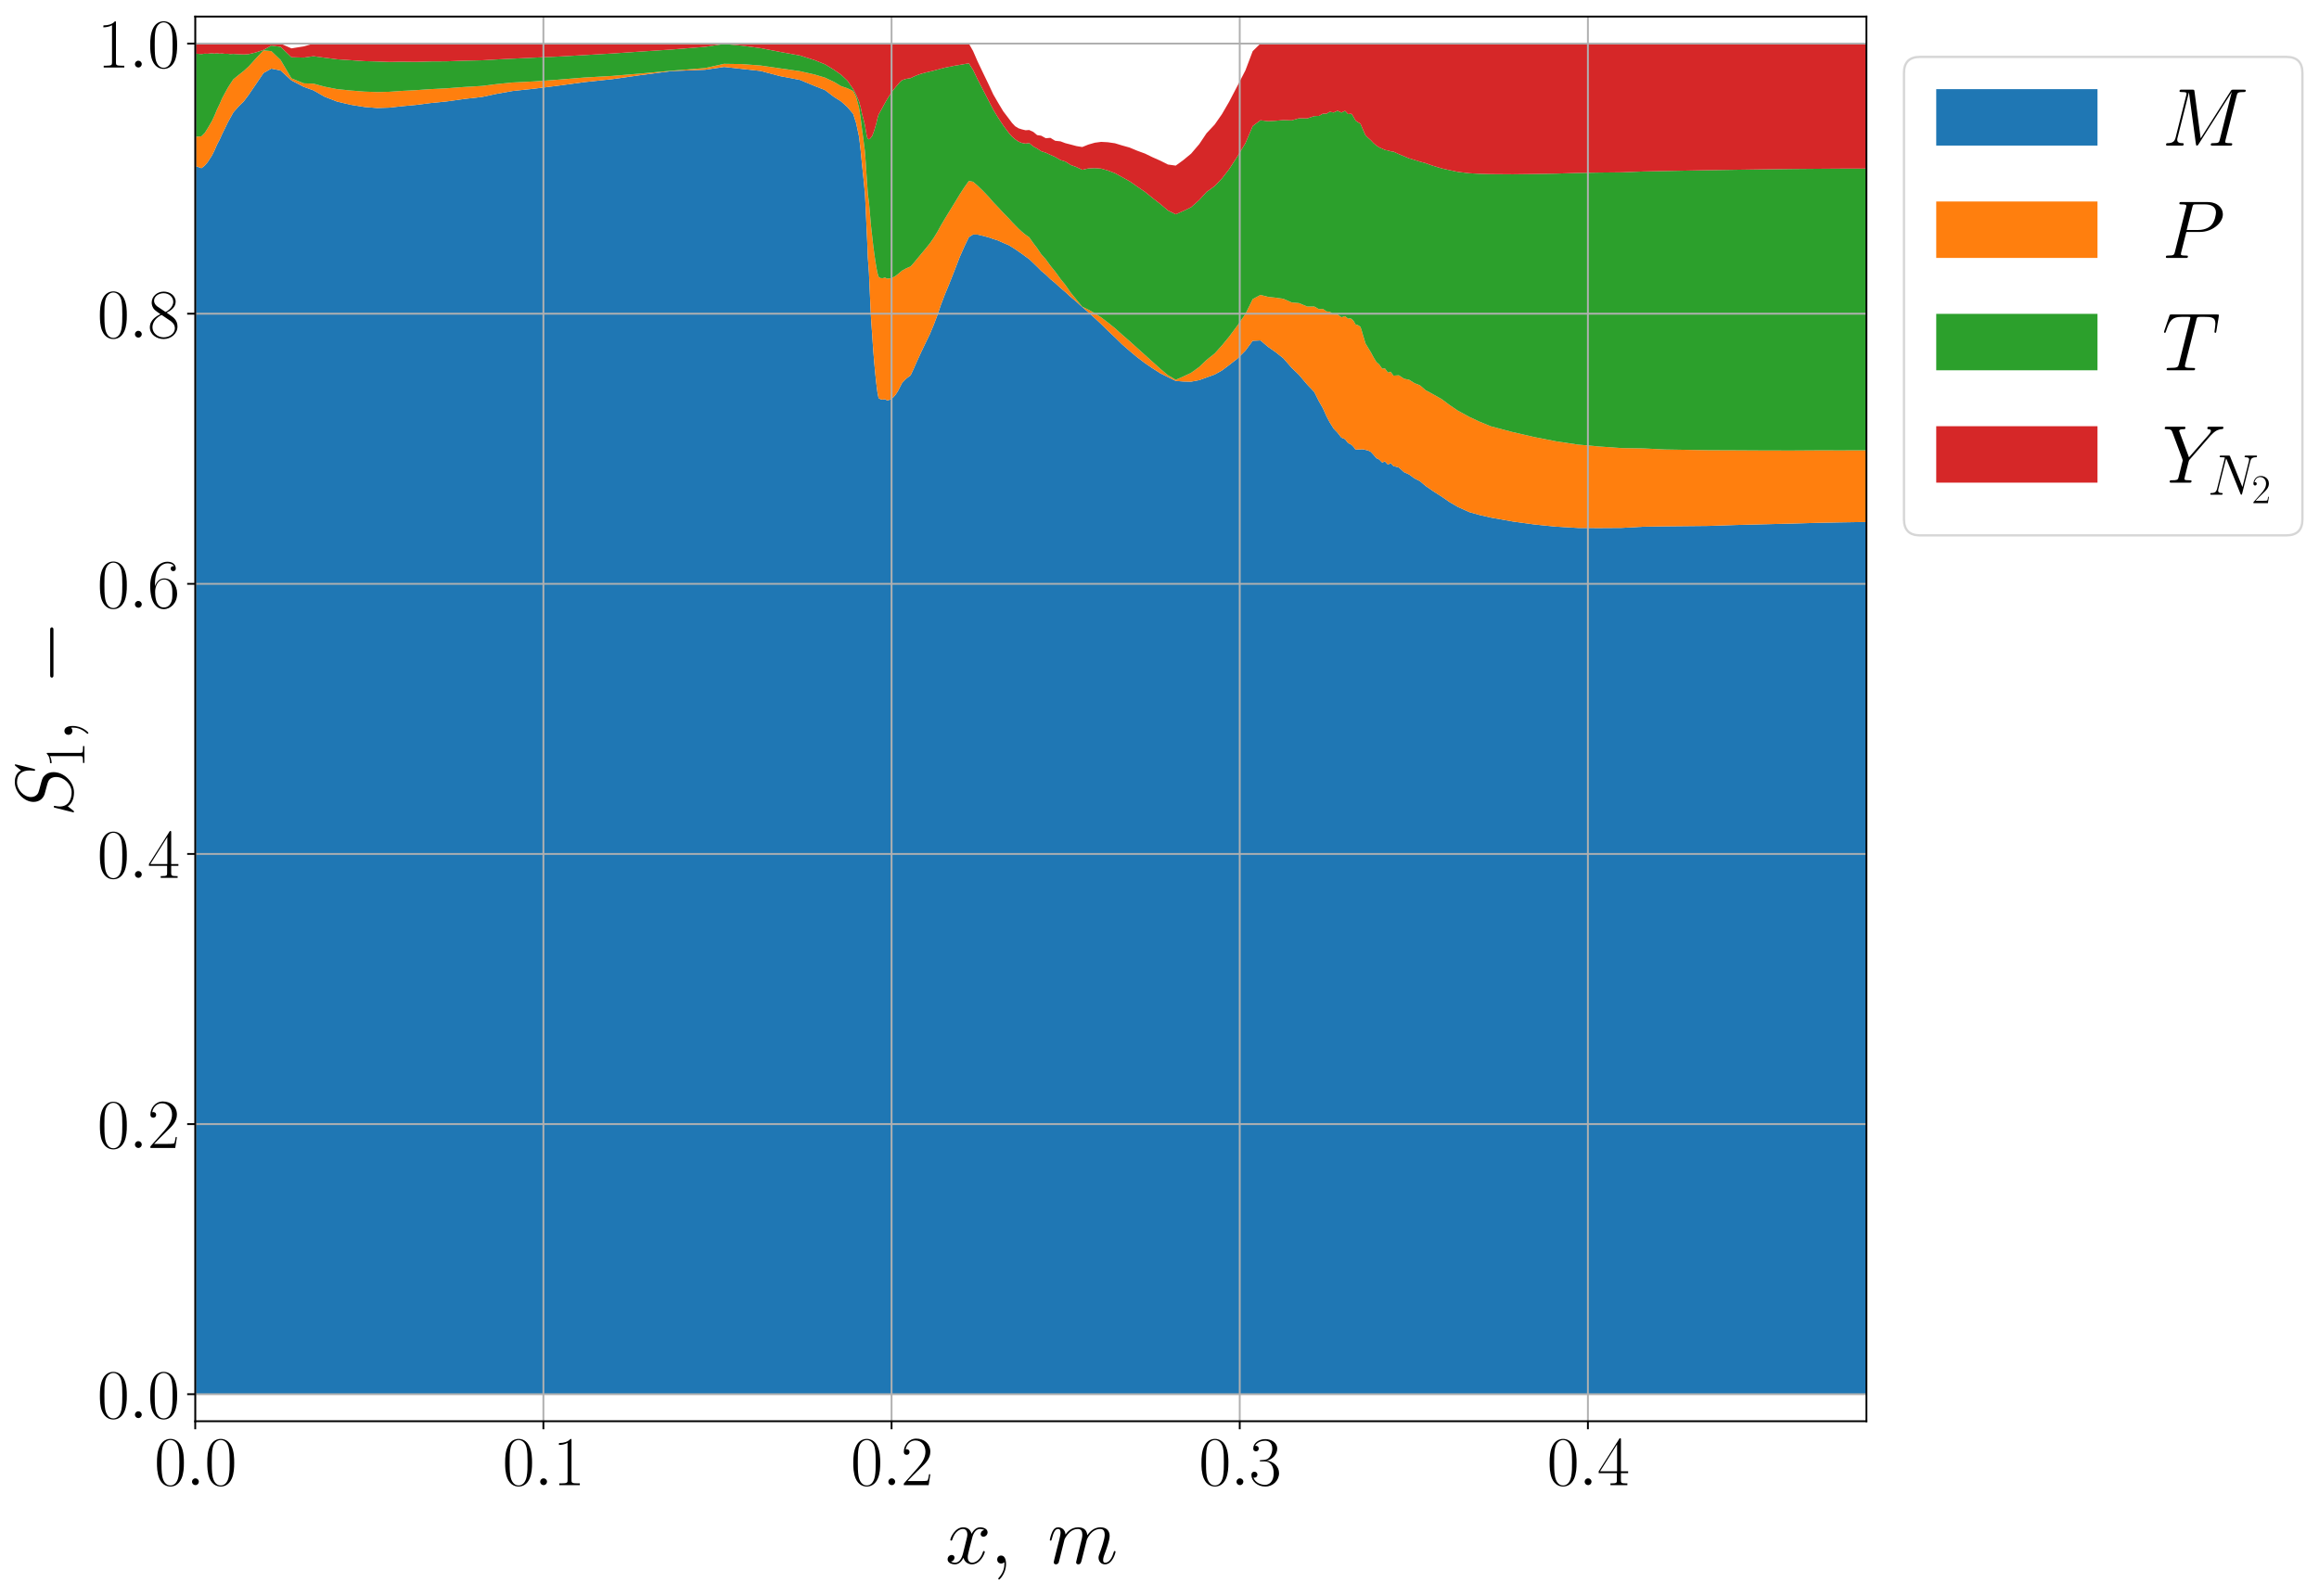 <?xml version="1.0" encoding="utf-8" standalone="no"?>
<!DOCTYPE svg PUBLIC "-//W3C//DTD SVG 1.1//EN"
  "http://www.w3.org/Graphics/SVG/1.1/DTD/svg11.dtd">
<svg xmlns:xlink="http://www.w3.org/1999/xlink" width="1006.58pt" height="692.806pt" viewBox="0 0 1006.58 692.806" xmlns="http://www.w3.org/2000/svg" version="1.1">
 <defs>
  <style type="text/css">*{stroke-linejoin: round; stroke-linecap: butt}</style>
 </defs>
 <g id="figure_1">
  <g id="patch_1">
   <path d="M 0 692.806 
L 1006.58 692.806 
L 1006.58 0 
L 0 0 
z
" style="fill: #ffffff"/>
  </g>
  <g id="axes_1">
   <g id="patch_2">
    <path d="M 84.741 617.04 
L 810.141 617.04 
L 810.141 7.2 
L 84.741 7.2 
z
" style="fill: #ffffff"/>
   </g>
   <g id="PolyCollection_1">
    <path d="M 9.178 51.115 
L 9.178 605.312 
L 29.717 605.312 
L 44.711 605.312 
L 55.657 605.312 
L 63.648 605.312 
L 69.482 605.312 
L 73.741 605.312 
L 76.852 605.312 
L 79.049 605.312 
L 80.785 605.312 
L 82.213 605.312 
L 83.426 605.312 
L 84.741 605.312 
L 87.435 605.312 
L 88.857 605.312 
L 90.13 605.312 
L 92.005 605.312 
L 93.1 605.312 
L 94.171 605.312 
L 95.3 605.312 
L 96.397 605.312 
L 97.579 605.312 
L 98.821 605.312 
L 99.991 605.312 
L 101.274 605.312 
L 103.579 605.312 
L 105.82 605.312 
L 107.98 605.312 
L 110.878 605.312 
L 114.38 605.312 
L 117.772 605.312 
L 121.795 605.312 
L 126.506 605.312 
L 131.895 605.312 
L 136.065 605.312 
L 140.906 605.312 
L 146.343 605.312 
L 152.243 605.312 
L 158.235 605.312 
L 163.693 605.312 
L 168.884 605.312 
L 174.585 605.312 
L 180.463 605.312 
L 186.901 605.312 
L 193.843 605.312 
L 201.294 605.312 
L 209.305 605.312 
L 215.666 605.312 
L 222.461 605.312 
L 232.06 605.312 
L 242.379 605.312 
L 253.443 605.312 
L 265.804 605.312 
L 277.873 605.312 
L 291.48 605.312 
L 306.108 605.312 
L 314.293 605.312 
L 322.043 605.312 
L 330.137 605.312 
L 338.744 605.312 
L 347.241 605.312 
L 353.582 605.312 
L 358.098 605.312 
L 362.016 605.312 
L 365.101 605.312 
L 367.795 605.312 
L 370.34 605.312 
L 371.612 605.312 
L 372.885 605.312 
L 373.578 605.312 
L 374.157 605.312 
L 374.809 605.312 
L 375.43 605.312 
L 375.781 605.312 
L 376.101 605.312 
L 376.426 605.312 
L 376.702 605.312 
L 377.181 605.312 
L 377.63 605.312 
L 378.056 605.312 
L 378.558 605.312 
L 379.001 605.312 
L 379.486 605.312 
L 379.946 605.312 
L 380.414 605.312 
L 380.832 605.312 
L 381.341 605.312 
L 382.269 605.312 
L 383.197 605.312 
L 384.125 605.312 
L 385.053 605.312 
L 385.981 605.312 
L 386.909 605.312 
L 387.837 605.312 
L 388.765 605.312 
L 389.693 605.312 
L 390.578 605.312 
L 391.548 605.312 
L 393.286 605.312 
L 395.26 605.312 
L 396.652 605.312 
L 398.044 605.312 
L 399.899 605.312 
L 401.701 605.312 
L 403.611 605.312 
L 405.29 605.312 
L 406.894 605.312 
L 408.375 605.312 
L 410.106 605.312 
L 411.962 605.312 
L 414.385 605.312 
L 416.601 605.312 
L 418.59 605.312 
L 420.545 605.312 
L 422.367 605.312 
L 424.358 605.312 
L 426.835 605.312 
L 429.23 605.312 
L 431.144 605.312 
L 433.225 605.312 
L 435.488 605.312 
L 437.951 605.312 
L 439.27 605.312 
L 440.632 605.312 
L 442.106 605.312 
L 443.549 605.312 
L 445.156 605.312 
L 446.722 605.312 
L 448.531 605.312 
L 450.174 605.312 
L 451.951 605.312 
L 453.926 605.312 
L 455.933 605.312 
L 458.003 605.312 
L 460.314 605.312 
L 462.426 605.312 
L 464.812 605.312 
L 467.217 605.312 
L 469.76 605.312 
L 472.396 605.312 
L 475.193 605.312 
L 477.975 605.312 
L 480.843 605.312 
L 483.958 605.312 
L 487.025 605.312 
L 490.325 605.312 
L 493.589 605.312 
L 496.978 605.312 
L 500.205 605.312 
L 503.659 605.312 
L 506.947 605.312 
L 510.34 605.312 
L 513.575 605.312 
L 517.021 605.312 
L 520.529 605.312 
L 523.702 605.312 
L 527.248 605.312 
L 530.383 605.312 
L 533.478 605.312 
L 537.063 605.312 
L 540.597 605.312 
L 543.744 605.312 
L 547.1 605.312 
L 550.425 605.312 
L 553.753 605.312 
L 557.106 605.312 
L 560.643 605.312 
L 563.787 605.312 
L 567.417 605.312 
L 570.468 605.312 
L 572.488 605.312 
L 574.235 605.312 
L 575.774 605.312 
L 577.148 605.312 
L 578.894 605.312 
L 580.591 605.312 
L 582.237 605.312 
L 583.829 605.312 
L 585.171 605.312 
L 585.978 605.312 
L 586.689 605.312 
L 587.566 605.312 
L 588.44 605.312 
L 589.393 605.312 
L 590.51 605.312 
L 591.007 605.312 
L 591.537 605.312 
L 592.099 605.312 
L 592.691 605.312 
L 593.837 605.312 
L 595.008 605.312 
L 596.178 605.312 
L 597.438 605.312 
L 598.641 605.312 
L 599.955 605.312 
L 601.139 605.312 
L 602.457 605.312 
L 603.582 605.312 
L 604.862 605.312 
L 607.176 605.312 
L 609.401 605.312 
L 611.628 605.312 
L 613.948 605.312 
L 616.356 605.312 
L 618.846 605.312 
L 622.08 605.312 
L 625.776 605.312 
L 629.203 605.312 
L 632.804 605.312 
L 637.737 605.312 
L 642.249 605.312 
L 647.182 605.312 
L 656.627 605.312 
L 666.073 605.312 
L 675.518 605.312 
L 684.963 605.312 
L 694.409 605.312 
L 703.854 605.312 
L 713.299 605.312 
L 722.744 605.312 
L 741.635 605.312 
L 753.458 605.312 
L 765.819 605.312 
L 777.875 605.312 
L 788.862 605.312 
L 798.307 605.312 
L 807.093 605.312 
L 817.198 605.312 
L 817.198 226.587 
L 817.198 226.587 
L 807.093 226.662 
L 798.307 226.8 
L 788.862 226.99 
L 777.875 227.309 
L 765.819 227.612 
L 753.458 227.931 
L 741.635 228.327 
L 722.744 228.516 
L 713.299 228.672 
L 703.854 229.193 
L 694.409 229.254 
L 684.963 229.221 
L 675.518 228.665 
L 666.073 227.709 
L 656.627 226.409 
L 647.182 224.729 
L 642.249 223.596 
L 637.737 222.328 
L 632.804 220.088 
L 629.203 217.986 
L 625.776 215.62 
L 622.08 213.255 
L 618.846 211.026 
L 616.356 208.9 
L 613.948 207.685 
L 611.628 205.998 
L 609.401 204.98 
L 607.176 202.958 
L 604.862 202.375 
L 603.582 201.048 
L 602.457 201.746 
L 601.139 200.331 
L 599.955 200.821 
L 598.641 199.488 
L 597.438 198.917 
L 596.178 197.434 
L 595.008 196.178 
L 593.837 195.595 
L 592.691 195.331 
L 592.099 195.129 
L 591.537 195.11 
L 591.007 195.034 
L 590.51 195.141 
L 589.393 195.094 
L 588.44 195.276 
L 587.566 194.062 
L 586.689 193.175 
L 585.978 192.701 
L 585.171 192.384 
L 583.829 190.666 
L 582.237 190.018 
L 580.591 187.879 
L 578.894 186.108 
L 577.148 183.338 
L 575.774 180.716 
L 574.235 177.279 
L 572.488 174.212 
L 570.468 170.189 
L 567.417 166.988 
L 563.787 162.698 
L 560.643 159.665 
L 557.106 155.607 
L 553.753 152.922 
L 550.425 150.607 
L 547.1 147.786 
L 543.744 147.941 
L 540.597 152.215 
L 537.063 155.743 
L 533.478 158.52 
L 530.383 160.854 
L 527.248 162.599 
L 523.702 163.89 
L 520.529 165.035 
L 517.021 165.699 
L 513.575 165.622 
L 510.34 165.379 
L 506.947 163.716 
L 503.659 162.078 
L 500.205 159.864 
L 496.978 157.659 
L 493.589 155.088 
L 490.325 152.361 
L 487.025 149.486 
L 483.958 146.479 
L 480.843 143.534 
L 477.975 140.705 
L 475.193 138.106 
L 472.396 135.597 
L 469.76 133.306 
L 467.217 131.006 
L 464.812 129 
L 462.426 126.788 
L 460.314 125.012 
L 458.003 122.886 
L 455.933 121.187 
L 453.926 119.233 
L 451.951 117.595 
L 450.174 115.796 
L 448.531 114.218 
L 446.722 112.494 
L 445.156 111.39 
L 443.549 110.189 
L 442.106 109.191 
L 440.632 108.171 
L 439.27 107.314 
L 437.951 106.495 
L 435.488 105.448 
L 433.225 104.415 
L 431.144 103.769 
L 429.23 103.083 
L 426.835 102.434 
L 424.358 101.858 
L 422.367 101.813 
L 420.545 102.956 
L 418.59 107.04 
L 416.601 111.516 
L 414.385 117.264 
L 411.962 123.425 
L 410.106 127.889 
L 408.375 132.424 
L 406.894 136.809 
L 405.29 141.047 
L 403.611 145.062 
L 401.701 149.007 
L 399.899 152.757 
L 398.044 156.786 
L 396.652 159.982 
L 395.26 162.949 
L 393.286 164.441 
L 391.548 166.248 
L 390.578 168.167 
L 389.693 169.899 
L 388.765 171.319 
L 387.837 172.398 
L 386.909 173.248 
L 385.981 173.646 
L 385.053 173.841 
L 384.125 173.299 
L 383.197 173.496 
L 382.269 173.389 
L 381.341 172.81 
L 380.832 170.13 
L 380.414 166.858 
L 379.946 162.552 
L 379.486 157.586 
L 379.001 151.634 
L 378.558 145.093 
L 378.056 137.74 
L 377.63 128.698 
L 377.181 118.566 
L 376.702 111.998 
L 376.426 104.943 
L 376.101 98.032 
L 375.781 90.739 
L 375.43 83.955 
L 374.809 77.595 
L 374.157 71.303 
L 373.578 65.264 
L 372.885 59.332 
L 371.612 53.451 
L 370.34 49.44 
L 367.795 46.457 
L 365.101 44.041 
L 362.016 42.084 
L 358.098 39.114 
L 353.582 37.315 
L 347.241 34.693 
L 338.744 33.078 
L 330.137 30.803 
L 322.043 29.915 
L 314.293 29.058 
L 306.108 30.277 
L 291.48 30.852 
L 277.873 32.647 
L 265.804 34.356 
L 253.443 35.67 
L 242.379 37.182 
L 232.06 38.479 
L 222.461 39.508 
L 215.666 40.714 
L 209.305 42.075 
L 201.294 42.99 
L 193.843 44.038 
L 186.901 44.74 
L 180.463 45.563 
L 174.585 46.107 
L 168.884 46.733 
L 163.693 46.897 
L 158.235 46.45 
L 152.243 45.495 
L 146.343 44.11 
L 140.906 41.999 
L 136.065 39.225 
L 131.895 37.72 
L 126.506 34.926 
L 121.795 30.59 
L 117.772 29.789 
L 114.38 31.69 
L 110.878 36.869 
L 107.98 41.114 
L 105.82 44.005 
L 103.579 46.189 
L 101.274 48.813 
L 99.991 51.138 
L 98.821 53.268 
L 97.579 55.861 
L 96.397 58.24 
L 95.3 60.704 
L 94.171 62.82 
L 93.1 65.308 
L 92.005 67.486 
L 90.13 70.415 
L 88.857 71.904 
L 87.435 73.005 
L 84.741 72.078 
L 83.426 71.298 
L 82.213 68.926 
L 80.785 67.338 
L 79.049 63.961 
L 76.852 61.861 
L 73.741 58.318 
L 69.482 56.264 
L 63.648 54.312 
L 55.657 53.392 
L 44.711 52.089 
L 29.717 51.567 
L 9.178 51.115 
z
" clip-path="url(#p8c623184e6)" style="fill: #1f77b4"/>
   </g>
   <g id="PolyCollection_2">
    <path d="M 9.178 45.319 
L 9.178 51.115 
L 29.717 51.567 
L 44.711 52.089 
L 55.657 53.392 
L 63.648 54.312 
L 69.482 56.264 
L 73.741 58.318 
L 76.852 61.861 
L 79.049 63.961 
L 80.785 67.338 
L 82.213 68.926 
L 83.426 71.298 
L 84.741 72.078 
L 87.435 73.005 
L 88.857 71.904 
L 90.13 70.415 
L 92.005 67.486 
L 93.1 65.308 
L 94.171 62.82 
L 95.3 60.704 
L 96.397 58.24 
L 97.579 55.861 
L 98.821 53.268 
L 99.991 51.138 
L 101.274 48.813 
L 103.579 46.189 
L 105.82 44.005 
L 107.98 41.114 
L 110.878 36.869 
L 114.38 31.69 
L 117.772 29.789 
L 121.795 30.59 
L 126.506 34.926 
L 131.895 37.72 
L 136.065 39.225 
L 140.906 41.999 
L 146.343 44.11 
L 152.243 45.495 
L 158.235 46.45 
L 163.693 46.897 
L 168.884 46.733 
L 174.585 46.107 
L 180.463 45.563 
L 186.901 44.74 
L 193.843 44.038 
L 201.294 42.99 
L 209.305 42.075 
L 215.666 40.714 
L 222.461 39.508 
L 232.06 38.479 
L 242.379 37.182 
L 253.443 35.67 
L 265.804 34.356 
L 277.873 32.647 
L 291.48 30.852 
L 306.108 30.277 
L 314.293 29.058 
L 322.043 29.915 
L 330.137 30.803 
L 338.744 33.078 
L 347.241 34.693 
L 353.582 37.315 
L 358.098 39.114 
L 362.016 42.084 
L 365.101 44.041 
L 367.795 46.457 
L 370.34 49.44 
L 371.612 53.451 
L 372.885 59.332 
L 373.578 65.264 
L 374.157 71.303 
L 374.809 77.595 
L 375.43 83.955 
L 375.781 90.739 
L 376.101 98.032 
L 376.426 104.943 
L 376.702 111.998 
L 377.181 118.566 
L 377.63 128.698 
L 378.056 137.74 
L 378.558 145.093 
L 379.001 151.634 
L 379.486 157.586 
L 379.946 162.552 
L 380.414 166.858 
L 380.832 170.13 
L 381.341 172.81 
L 382.269 173.389 
L 383.197 173.496 
L 384.125 173.299 
L 385.053 173.841 
L 385.981 173.646 
L 386.909 173.248 
L 387.837 172.398 
L 388.765 171.319 
L 389.693 169.899 
L 390.578 168.167 
L 391.548 166.248 
L 393.286 164.441 
L 395.26 162.949 
L 396.652 159.982 
L 398.044 156.786 
L 399.899 152.757 
L 401.701 149.007 
L 403.611 145.062 
L 405.29 141.047 
L 406.894 136.809 
L 408.375 132.424 
L 410.106 127.889 
L 411.962 123.425 
L 414.385 117.264 
L 416.601 111.516 
L 418.59 107.04 
L 420.545 102.956 
L 422.367 101.813 
L 424.358 101.858 
L 426.835 102.434 
L 429.23 103.083 
L 431.144 103.769 
L 433.225 104.415 
L 435.488 105.448 
L 437.951 106.495 
L 439.27 107.314 
L 440.632 108.171 
L 442.106 109.191 
L 443.549 110.189 
L 445.156 111.39 
L 446.722 112.494 
L 448.531 114.218 
L 450.174 115.796 
L 451.951 117.595 
L 453.926 119.233 
L 455.933 121.187 
L 458.003 122.886 
L 460.314 125.012 
L 462.426 126.788 
L 464.812 129 
L 467.217 131.006 
L 469.76 133.306 
L 472.396 135.597 
L 475.193 138.106 
L 477.975 140.705 
L 480.843 143.534 
L 483.958 146.479 
L 487.025 149.486 
L 490.325 152.361 
L 493.589 155.088 
L 496.978 157.659 
L 500.205 159.864 
L 503.659 162.078 
L 506.947 163.716 
L 510.34 165.379 
L 513.575 165.622 
L 517.021 165.699 
L 520.529 165.035 
L 523.702 163.89 
L 527.248 162.599 
L 530.383 160.854 
L 533.478 158.52 
L 537.063 155.743 
L 540.597 152.215 
L 543.744 147.941 
L 547.1 147.786 
L 550.425 150.607 
L 553.753 152.922 
L 557.106 155.607 
L 560.643 159.665 
L 563.787 162.698 
L 567.417 166.988 
L 570.468 170.189 
L 572.488 174.212 
L 574.235 177.279 
L 575.774 180.716 
L 577.148 183.338 
L 578.894 186.108 
L 580.591 187.879 
L 582.237 190.018 
L 583.829 190.666 
L 585.171 192.384 
L 585.978 192.701 
L 586.689 193.175 
L 587.566 194.062 
L 588.44 195.276 
L 589.393 195.094 
L 590.51 195.141 
L 591.007 195.034 
L 591.537 195.11 
L 592.099 195.129 
L 592.691 195.331 
L 593.837 195.595 
L 595.008 196.178 
L 596.178 197.434 
L 597.438 198.917 
L 598.641 199.488 
L 599.955 200.821 
L 601.139 200.331 
L 602.457 201.746 
L 603.582 201.048 
L 604.862 202.375 
L 607.176 202.958 
L 609.401 204.98 
L 611.628 205.998 
L 613.948 207.685 
L 616.356 208.9 
L 618.846 211.026 
L 622.08 213.255 
L 625.776 215.62 
L 629.203 217.986 
L 632.804 220.088 
L 637.737 222.328 
L 642.249 223.596 
L 647.182 224.729 
L 656.627 226.409 
L 666.073 227.709 
L 675.518 228.665 
L 684.963 229.221 
L 694.409 229.254 
L 703.854 229.193 
L 713.299 228.672 
L 722.744 228.516 
L 741.635 228.327 
L 753.458 227.931 
L 765.819 227.612 
L 777.875 227.309 
L 788.862 226.99 
L 798.307 226.8 
L 807.093 226.662 
L 817.198 226.587 
L 817.198 195.509 
L 817.198 195.509 
L 807.093 195.525 
L 798.307 195.534 
L 788.862 195.524 
L 777.875 195.593 
L 765.819 195.574 
L 753.458 195.505 
L 741.635 195.459 
L 722.744 195.148 
L 713.299 194.682 
L 703.854 194.542 
L 694.409 193.875 
L 684.963 193.032 
L 675.518 191.618 
L 666.073 189.775 
L 656.627 187.602 
L 647.182 185.11 
L 642.249 183.089 
L 637.737 180.975 
L 632.804 178.285 
L 629.203 175.827 
L 625.776 173.286 
L 622.08 171.191 
L 618.846 169.436 
L 616.356 167.294 
L 613.948 166.334 
L 611.628 164.869 
L 609.401 164.421 
L 607.176 162.93 
L 604.862 163.101 
L 603.582 161.379 
L 602.457 161.76 
L 601.139 159.939 
L 599.955 160.061 
L 598.641 158.21 
L 597.438 157.167 
L 596.178 155.072 
L 595.008 152.887 
L 593.837 150.973 
L 592.691 149.055 
L 592.099 147.034 
L 591.537 145.19 
L 591.007 143.32 
L 590.51 141.884 
L 589.393 141.141 
L 588.44 140.92 
L 587.566 139.376 
L 586.689 138.466 
L 585.978 138.193 
L 585.171 138.354 
L 583.829 137.258 
L 582.237 137.736 
L 580.591 136.517 
L 578.894 136.517 
L 577.148 135.295 
L 575.774 135.221 
L 574.235 134.101 
L 572.488 134.222 
L 570.468 133.069 
L 567.417 133.084 
L 563.787 131.576 
L 560.643 131.303 
L 557.106 129.745 
L 553.753 129.249 
L 550.425 128.885 
L 547.1 128.035 
L 543.744 129.854 
L 540.597 136.284 
L 537.063 141.395 
L 533.478 146.202 
L 530.383 149.967 
L 527.248 153.457 
L 523.702 156.269 
L 520.529 159.311 
L 517.021 161.844 
L 513.575 163.48 
L 510.34 164.87 
L 506.947 162.886 
L 503.659 160.127 
L 500.205 157.009 
L 496.978 154.097 
L 493.589 151.065 
L 490.325 148.105 
L 487.025 145.249 
L 483.958 142.48 
L 480.843 139.996 
L 477.975 137.788 
L 475.193 135.975 
L 472.396 134.419 
L 469.76 133.161 
L 467.217 130.039 
L 464.812 127.099 
L 462.426 123.688 
L 460.314 121.066 
L 458.003 117.887 
L 455.933 115.332 
L 453.926 112.578 
L 451.951 110.36 
L 450.174 107.708 
L 448.531 105.565 
L 446.722 102.985 
L 445.156 101.929 
L 443.549 100.594 
L 442.106 99.264 
L 440.632 97.753 
L 439.27 96.359 
L 437.951 94.893 
L 435.488 92.384 
L 433.225 89.934 
L 431.144 87.764 
L 429.23 85.544 
L 426.835 83.027 
L 424.358 80.615 
L 422.367 78.919 
L 420.545 78.543 
L 418.59 81.286 
L 416.601 84.345 
L 414.385 88.017 
L 411.962 91.944 
L 410.106 94.978 
L 408.375 97.929 
L 406.894 100.639 
L 405.29 103.244 
L 403.611 105.654 
L 401.701 108.012 
L 399.899 110.168 
L 398.044 112.411 
L 396.652 114.121 
L 395.26 115.673 
L 393.286 116.519 
L 391.548 117.493 
L 390.578 118.306 
L 389.693 119.036 
L 388.765 119.773 
L 387.837 120.301 
L 386.909 120.738 
L 385.981 120.86 
L 385.053 120.969 
L 384.125 120.504 
L 383.197 120.784 
L 382.269 120.75 
L 381.341 120.168 
L 380.832 118.315 
L 380.414 116.126 
L 379.946 113.267 
L 379.486 110.045 
L 379.001 106.32 
L 378.558 102.346 
L 378.056 97.932 
L 377.63 92.908 
L 377.181 87.858 
L 376.702 84.2 
L 376.426 80.127 
L 376.101 75.508 
L 375.781 70.472 
L 375.43 65.681 
L 374.809 60.839 
L 374.157 56.07 
L 373.578 51.319 
L 372.885 46.816 
L 371.612 42.062 
L 370.34 39.517 
L 367.795 38.304 
L 365.101 37.387 
L 362.016 35.545 
L 358.098 33.704 
L 353.582 32.34 
L 347.241 30.909 
L 338.744 29.695 
L 330.137 28.438 
L 322.043 27.821 
L 314.293 27.706 
L 306.108 29.537 
L 291.48 30.698 
L 277.873 31.939 
L 265.804 32.956 
L 253.443 33.675 
L 242.379 34.579 
L 232.06 35.335 
L 222.461 35.816 
L 215.666 36.496 
L 209.305 37.305 
L 201.294 37.778 
L 193.843 38.344 
L 186.901 38.699 
L 180.463 39.147 
L 174.585 39.451 
L 168.884 39.846 
L 163.693 39.959 
L 158.235 39.775 
L 152.243 39.292 
L 146.343 38.695 
L 140.906 37.636 
L 136.065 36.309 
L 131.895 36.186 
L 126.506 34 
L 121.795 26.021 
L 117.772 22.19 
L 114.38 21.871 
L 110.878 25.591 
L 107.98 28.805 
L 105.82 30.779 
L 103.579 32.54 
L 101.274 34.435 
L 99.991 36.364 
L 98.821 38.219 
L 97.579 40.492 
L 96.397 42.711 
L 95.3 45.264 
L 94.171 47.56 
L 93.1 50.177 
L 92.005 52.528 
L 90.13 55.731 
L 88.857 57.736 
L 87.435 59.164 
L 84.741 59.38 
L 83.426 58.913 
L 82.213 57.948 
L 80.785 56.472 
L 79.049 54.639 
L 76.852 52.576 
L 73.741 50.421 
L 69.482 48.4 
L 63.648 47.546 
L 55.657 46.657 
L 44.711 46.044 
L 29.717 45.536 
L 9.178 45.319 
z
" clip-path="url(#p8c623184e6)" style="fill: #ff7f0e"/>
   </g>
   <g id="PolyCollection_3">
    <path d="M 9.178 20.654 
L 9.178 45.319 
L 29.717 45.536 
L 44.711 46.044 
L 55.657 46.657 
L 63.648 47.546 
L 69.482 48.4 
L 73.741 50.421 
L 76.852 52.576 
L 79.049 54.639 
L 80.785 56.472 
L 82.213 57.948 
L 83.426 58.913 
L 84.741 59.38 
L 87.435 59.164 
L 88.857 57.736 
L 90.13 55.731 
L 92.005 52.528 
L 93.1 50.177 
L 94.171 47.56 
L 95.3 45.264 
L 96.397 42.711 
L 97.579 40.492 
L 98.821 38.219 
L 99.991 36.364 
L 101.274 34.435 
L 103.579 32.54 
L 105.82 30.779 
L 107.98 28.805 
L 110.878 25.591 
L 114.38 21.871 
L 117.772 22.19 
L 121.795 26.021 
L 126.506 34 
L 131.895 36.186 
L 136.065 36.309 
L 140.906 37.636 
L 146.343 38.695 
L 152.243 39.292 
L 158.235 39.775 
L 163.693 39.959 
L 168.884 39.846 
L 174.585 39.451 
L 180.463 39.147 
L 186.901 38.699 
L 193.843 38.344 
L 201.294 37.778 
L 209.305 37.305 
L 215.666 36.496 
L 222.461 35.816 
L 232.06 35.335 
L 242.379 34.579 
L 253.443 33.675 
L 265.804 32.956 
L 277.873 31.939 
L 291.48 30.698 
L 306.108 29.537 
L 314.293 27.706 
L 322.043 27.821 
L 330.137 28.438 
L 338.744 29.695 
L 347.241 30.909 
L 353.582 32.34 
L 358.098 33.704 
L 362.016 35.545 
L 365.101 37.387 
L 367.795 38.304 
L 370.34 39.517 
L 371.612 42.062 
L 372.885 46.816 
L 373.578 51.319 
L 374.157 56.07 
L 374.809 60.839 
L 375.43 65.681 
L 375.781 70.472 
L 376.101 75.508 
L 376.426 80.127 
L 376.702 84.2 
L 377.181 87.858 
L 377.63 92.908 
L 378.056 97.932 
L 378.558 102.346 
L 379.001 106.32 
L 379.486 110.045 
L 379.946 113.267 
L 380.414 116.126 
L 380.832 118.315 
L 381.341 120.168 
L 382.269 120.75 
L 383.197 120.784 
L 384.125 120.504 
L 385.053 120.969 
L 385.981 120.86 
L 386.909 120.738 
L 387.837 120.301 
L 388.765 119.773 
L 389.693 119.036 
L 390.578 118.306 
L 391.548 117.493 
L 393.286 116.519 
L 395.26 115.673 
L 396.652 114.121 
L 398.044 112.411 
L 399.899 110.168 
L 401.701 108.012 
L 403.611 105.654 
L 405.29 103.244 
L 406.894 100.639 
L 408.375 97.929 
L 410.106 94.978 
L 411.962 91.944 
L 414.385 88.017 
L 416.601 84.345 
L 418.59 81.286 
L 420.545 78.543 
L 422.367 78.919 
L 424.358 80.615 
L 426.835 83.027 
L 429.23 85.544 
L 431.144 87.764 
L 433.225 89.934 
L 435.488 92.384 
L 437.951 94.893 
L 439.27 96.359 
L 440.632 97.753 
L 442.106 99.264 
L 443.549 100.594 
L 445.156 101.929 
L 446.722 102.985 
L 448.531 105.565 
L 450.174 107.708 
L 451.951 110.36 
L 453.926 112.578 
L 455.933 115.332 
L 458.003 117.887 
L 460.314 121.066 
L 462.426 123.688 
L 464.812 127.099 
L 467.217 130.039 
L 469.76 133.161 
L 472.396 134.419 
L 475.193 135.975 
L 477.975 137.788 
L 480.843 139.996 
L 483.958 142.48 
L 487.025 145.249 
L 490.325 148.105 
L 493.589 151.065 
L 496.978 154.097 
L 500.205 157.009 
L 503.659 160.127 
L 506.947 162.886 
L 510.34 164.87 
L 513.575 163.48 
L 517.021 161.844 
L 520.529 159.311 
L 523.702 156.269 
L 527.248 153.457 
L 530.383 149.967 
L 533.478 146.202 
L 537.063 141.395 
L 540.597 136.284 
L 543.744 129.854 
L 547.1 128.035 
L 550.425 128.885 
L 553.753 129.249 
L 557.106 129.745 
L 560.643 131.303 
L 563.787 131.576 
L 567.417 133.084 
L 570.468 133.069 
L 572.488 134.222 
L 574.235 134.101 
L 575.774 135.221 
L 577.148 135.295 
L 578.894 136.517 
L 580.591 136.517 
L 582.237 137.736 
L 583.829 137.258 
L 585.171 138.354 
L 585.978 138.193 
L 586.689 138.466 
L 587.566 139.376 
L 588.44 140.92 
L 589.393 141.141 
L 590.51 141.884 
L 591.007 143.32 
L 591.537 145.19 
L 592.099 147.034 
L 592.691 149.055 
L 593.837 150.973 
L 595.008 152.887 
L 596.178 155.072 
L 597.438 157.167 
L 598.641 158.21 
L 599.955 160.061 
L 601.139 159.939 
L 602.457 161.76 
L 603.582 161.379 
L 604.862 163.101 
L 607.176 162.93 
L 609.401 164.421 
L 611.628 164.869 
L 613.948 166.334 
L 616.356 167.294 
L 618.846 169.436 
L 622.08 171.191 
L 625.776 173.286 
L 629.203 175.827 
L 632.804 178.285 
L 637.737 180.975 
L 642.249 183.089 
L 647.182 185.11 
L 656.627 187.602 
L 666.073 189.775 
L 675.518 191.618 
L 684.963 193.032 
L 694.409 193.875 
L 703.854 194.542 
L 713.299 194.682 
L 722.744 195.148 
L 741.635 195.459 
L 753.458 195.505 
L 765.819 195.574 
L 777.875 195.593 
L 788.862 195.524 
L 798.307 195.534 
L 807.093 195.525 
L 817.198 195.509 
L 817.198 73.182 
L 817.198 73.182 
L 807.093 73.191 
L 798.307 73.213 
L 788.862 73.278 
L 777.875 73.374 
L 765.819 73.523 
L 753.458 73.704 
L 741.635 73.888 
L 722.744 74.247 
L 713.299 74.443 
L 703.854 74.818 
L 694.409 74.92 
L 684.963 75.077 
L 675.518 75.37 
L 666.073 75.539 
L 656.627 75.66 
L 647.182 75.59 
L 642.249 75.45 
L 637.737 75.217 
L 632.804 74.617 
L 629.203 73.877 
L 625.776 73.11 
L 622.08 72.009 
L 618.846 70.863 
L 616.356 70.178 
L 613.948 69.422 
L 611.628 68.756 
L 609.401 67.824 
L 607.176 66.91 
L 604.862 65.848 
L 603.582 65.684 
L 602.457 65.341 
L 601.139 65.095 
L 599.955 64.543 
L 598.641 63.983 
L 597.438 63.175 
L 596.178 62.118 
L 595.008 60.862 
L 593.837 59.833 
L 592.691 58.694 
L 592.099 57.389 
L 591.537 56.096 
L 591.007 54.864 
L 590.51 53.684 
L 589.393 53.046 
L 588.44 52.394 
L 587.566 50.865 
L 586.689 49.436 
L 585.978 49.406 
L 585.171 49.536 
L 583.829 48.119 
L 582.237 48.872 
L 580.591 48.068 
L 578.894 48.842 
L 577.148 48.526 
L 575.774 49.371 
L 574.235 49.345 
L 572.488 50.32 
L 570.468 50.405 
L 567.417 51.398 
L 563.787 51.373 
L 560.643 52.263 
L 557.106 52.129 
L 553.753 52.432 
L 550.425 52.609 
L 547.1 52.219 
L 543.744 54.729 
L 540.597 62.143 
L 537.063 67.989 
L 533.478 73.505 
L 530.383 77.491 
L 527.248 80.787 
L 523.702 83.343 
L 520.529 86.833 
L 517.021 89.953 
L 513.575 91.616 
L 510.34 93.04 
L 506.947 91.367 
L 503.659 88.588 
L 500.205 85.895 
L 496.978 83.289 
L 493.589 80.973 
L 490.325 78.7 
L 487.025 76.883 
L 483.958 75.182 
L 480.843 74.015 
L 477.975 73.203 
L 475.193 72.985 
L 472.396 73.131 
L 469.76 73.725 
L 467.217 72.532 
L 464.812 71.655 
L 462.426 70.131 
L 460.314 69.482 
L 458.003 68.133 
L 455.933 67.221 
L 453.926 66.292 
L 451.951 65.656 
L 450.174 64.467 
L 448.531 63.599 
L 446.722 62.098 
L 445.156 62.353 
L 443.549 62.051 
L 442.106 61.491 
L 440.632 60.474 
L 439.27 59.292 
L 437.951 57.8 
L 435.488 54.496 
L 433.225 51.052 
L 431.144 47.622 
L 429.23 43.916 
L 426.835 39.303 
L 424.358 34.49 
L 422.367 30.352 
L 420.545 27.497 
L 418.59 27.817 
L 416.601 28.168 
L 414.385 28.514 
L 411.962 29.007 
L 410.106 29.388 
L 408.375 29.807 
L 406.894 30.224 
L 405.29 30.658 
L 403.611 31.069 
L 401.701 31.518 
L 399.899 32.002 
L 398.044 32.635 
L 396.652 33.249 
L 395.26 33.909 
L 393.286 34.248 
L 391.548 34.793 
L 390.578 35.69 
L 389.693 36.745 
L 388.765 37.794 
L 387.837 38.947 
L 386.909 40.213 
L 385.981 41.599 
L 385.053 43.095 
L 384.125 44.704 
L 383.197 46.417 
L 382.269 48.115 
L 381.341 49.746 
L 380.832 51.531 
L 380.414 53.342 
L 379.946 55.006 
L 379.486 56.569 
L 379.001 57.923 
L 378.558 59.043 
L 378.056 59.683 
L 377.63 60.237 
L 377.181 60.487 
L 376.702 60.186 
L 376.426 59.761 
L 376.101 58.244 
L 375.781 56.33 
L 375.43 54.267 
L 374.809 51.749 
L 374.157 49.32 
L 373.578 46.529 
L 372.885 44.046 
L 371.612 41.11 
L 370.34 38.635 
L 367.795 34.994 
L 365.101 32.456 
L 362.016 30.309 
L 358.098 27.919 
L 353.582 26.104 
L 347.241 24.1 
L 338.744 22.557 
L 330.137 20.899 
L 322.043 19.811 
L 314.293 19.095 
L 306.108 20.328 
L 291.48 21.502 
L 277.873 22.4 
L 265.804 23.213 
L 253.443 23.935 
L 242.379 24.554 
L 232.06 25.019 
L 222.461 25.471 
L 215.666 25.804 
L 209.305 26.174 
L 201.294 26.349 
L 193.843 26.627 
L 186.901 26.67 
L 180.463 26.854 
L 174.585 26.784 
L 168.884 26.89 
L 163.693 26.69 
L 158.235 26.551 
L 152.243 26.133 
L 146.343 25.741 
L 140.906 25.05 
L 136.065 24.395 
L 131.895 25.008 
L 126.506 24.849 
L 121.795 20.325 
L 117.772 19.779 
L 114.38 21.676 
L 110.878 22.796 
L 107.98 23.491 
L 105.82 23.634 
L 103.579 23.533 
L 101.274 23.406 
L 99.991 23.49 
L 98.821 23.324 
L 97.579 23.369 
L 96.397 23.197 
L 95.3 23.293 
L 94.171 23.085 
L 93.1 23.284 
L 92.005 23.102 
L 90.13 23.335 
L 88.857 23.289 
L 87.435 23.477 
L 84.741 23.266 
L 83.426 22.824 
L 82.213 22.255 
L 80.785 21.571 
L 79.049 20.795 
L 76.852 20.16 
L 73.741 19.456 
L 69.482 18.973 
L 63.648 19.555 
L 55.657 19.951 
L 44.711 20.33 
L 29.717 20.524 
L 9.178 20.654 
z
" clip-path="url(#p8c623184e6)" style="fill: #2ca02c"/>
   </g>
   <g id="PolyCollection_4">
    <path d="M 9.178 18.928 
L 9.178 20.654 
L 29.717 20.524 
L 44.711 20.33 
L 55.657 19.951 
L 63.648 19.555 
L 69.482 18.973 
L 73.741 19.456 
L 76.852 20.16 
L 79.049 20.795 
L 80.785 21.571 
L 82.213 22.255 
L 83.426 22.824 
L 84.741 23.266 
L 87.435 23.477 
L 88.857 23.289 
L 90.13 23.335 
L 92.005 23.102 
L 93.1 23.284 
L 94.171 23.085 
L 95.3 23.293 
L 96.397 23.197 
L 97.579 23.369 
L 98.821 23.324 
L 99.991 23.49 
L 101.274 23.406 
L 103.579 23.533 
L 105.82 23.634 
L 107.98 23.491 
L 110.878 22.796 
L 114.38 21.676 
L 117.772 19.779 
L 121.795 20.325 
L 126.506 24.849 
L 131.895 25.008 
L 136.065 24.395 
L 140.906 25.05 
L 146.343 25.741 
L 152.243 26.133 
L 158.235 26.551 
L 163.693 26.69 
L 168.884 26.89 
L 174.585 26.784 
L 180.463 26.854 
L 186.901 26.67 
L 193.843 26.627 
L 201.294 26.349 
L 209.305 26.174 
L 215.666 25.804 
L 222.461 25.471 
L 232.06 25.019 
L 242.379 24.554 
L 253.443 23.935 
L 265.804 23.213 
L 277.873 22.4 
L 291.48 21.502 
L 306.108 20.328 
L 314.293 19.095 
L 322.043 19.811 
L 330.137 20.899 
L 338.744 22.557 
L 347.241 24.1 
L 353.582 26.104 
L 358.098 27.919 
L 362.016 30.309 
L 365.101 32.456 
L 367.795 34.994 
L 370.34 38.635 
L 371.612 41.11 
L 372.885 44.046 
L 373.578 46.529 
L 374.157 49.32 
L 374.809 51.749 
L 375.43 54.267 
L 375.781 56.33 
L 376.101 58.244 
L 376.426 59.761 
L 376.702 60.186 
L 377.181 60.487 
L 377.63 60.237 
L 378.056 59.683 
L 378.558 59.043 
L 379.001 57.923 
L 379.486 56.569 
L 379.946 55.006 
L 380.414 53.342 
L 380.832 51.531 
L 381.341 49.746 
L 382.269 48.115 
L 383.197 46.417 
L 384.125 44.704 
L 385.053 43.095 
L 385.981 41.599 
L 386.909 40.213 
L 387.837 38.947 
L 388.765 37.794 
L 389.693 36.745 
L 390.578 35.69 
L 391.548 34.793 
L 393.286 34.248 
L 395.26 33.909 
L 396.652 33.249 
L 398.044 32.635 
L 399.899 32.002 
L 401.701 31.518 
L 403.611 31.069 
L 405.29 30.658 
L 406.894 30.224 
L 408.375 29.807 
L 410.106 29.388 
L 411.962 29.007 
L 414.385 28.514 
L 416.601 28.168 
L 418.59 27.817 
L 420.545 27.497 
L 422.367 30.352 
L 424.358 34.49 
L 426.835 39.303 
L 429.23 43.916 
L 431.144 47.622 
L 433.225 51.052 
L 435.488 54.496 
L 437.951 57.8 
L 439.27 59.292 
L 440.632 60.474 
L 442.106 61.491 
L 443.549 62.051 
L 445.156 62.353 
L 446.722 62.098 
L 448.531 63.599 
L 450.174 64.467 
L 451.951 65.656 
L 453.926 66.292 
L 455.933 67.221 
L 458.003 68.133 
L 460.314 69.482 
L 462.426 70.131 
L 464.812 71.655 
L 467.217 72.532 
L 469.76 73.725 
L 472.396 73.131 
L 475.193 72.985 
L 477.975 73.203 
L 480.843 74.015 
L 483.958 75.182 
L 487.025 76.883 
L 490.325 78.7 
L 493.589 80.973 
L 496.978 83.289 
L 500.205 85.895 
L 503.659 88.588 
L 506.947 91.367 
L 510.34 93.04 
L 513.575 91.616 
L 517.021 89.953 
L 520.529 86.833 
L 523.702 83.343 
L 527.248 80.787 
L 530.383 77.491 
L 533.478 73.505 
L 537.063 67.989 
L 540.597 62.143 
L 543.744 54.729 
L 547.1 52.219 
L 550.425 52.609 
L 553.753 52.432 
L 557.106 52.129 
L 560.643 52.263 
L 563.787 51.373 
L 567.417 51.398 
L 570.468 50.405 
L 572.488 50.32 
L 574.235 49.345 
L 575.774 49.371 
L 577.148 48.526 
L 578.894 48.842 
L 580.591 48.068 
L 582.237 48.872 
L 583.829 48.119 
L 585.171 49.536 
L 585.978 49.406 
L 586.689 49.436 
L 587.566 50.865 
L 588.44 52.394 
L 589.393 53.046 
L 590.51 53.684 
L 591.007 54.864 
L 591.537 56.096 
L 592.099 57.389 
L 592.691 58.694 
L 593.837 59.833 
L 595.008 60.862 
L 596.178 62.118 
L 597.438 63.175 
L 598.641 63.983 
L 599.955 64.543 
L 601.139 65.095 
L 602.457 65.341 
L 603.582 65.684 
L 604.862 65.848 
L 607.176 66.91 
L 609.401 67.824 
L 611.628 68.756 
L 613.948 69.422 
L 616.356 70.178 
L 618.846 70.863 
L 622.08 72.009 
L 625.776 73.11 
L 629.203 73.877 
L 632.804 74.617 
L 637.737 75.217 
L 642.249 75.45 
L 647.182 75.59 
L 656.627 75.66 
L 666.073 75.539 
L 675.518 75.37 
L 684.963 75.077 
L 694.409 74.92 
L 703.854 74.818 
L 713.299 74.443 
L 722.744 74.247 
L 741.635 73.888 
L 753.458 73.704 
L 765.819 73.523 
L 777.875 73.374 
L 788.862 73.278 
L 798.307 73.213 
L 807.093 73.191 
L 817.198 73.182 
L 817.198 18.928 
L 817.198 18.928 
L 807.093 18.928 
L 798.307 18.928 
L 788.862 18.928 
L 777.875 18.928 
L 765.819 18.928 
L 753.458 18.928 
L 741.635 18.928 
L 722.744 18.928 
L 713.299 18.928 
L 703.854 18.928 
L 694.409 18.928 
L 684.963 18.928 
L 675.518 18.928 
L 666.073 18.928 
L 656.627 18.928 
L 647.182 18.928 
L 642.249 18.928 
L 637.737 18.928 
L 632.804 18.928 
L 629.203 18.928 
L 625.776 18.928 
L 622.08 18.928 
L 618.846 18.928 
L 616.356 18.928 
L 613.948 18.928 
L 611.628 18.928 
L 609.401 18.928 
L 607.176 18.928 
L 604.862 18.928 
L 603.582 18.928 
L 602.457 18.928 
L 601.139 18.928 
L 599.955 18.928 
L 598.641 18.928 
L 597.438 18.928 
L 596.178 18.928 
L 595.008 18.928 
L 593.837 18.928 
L 592.691 18.928 
L 592.099 18.928 
L 591.537 18.928 
L 591.007 18.928 
L 590.51 18.928 
L 589.393 18.928 
L 588.44 18.928 
L 587.566 18.928 
L 586.689 18.928 
L 585.978 18.928 
L 585.171 18.928 
L 583.829 18.928 
L 582.237 18.928 
L 580.591 18.928 
L 578.894 18.928 
L 577.148 18.928 
L 575.774 18.928 
L 574.235 18.928 
L 572.488 18.928 
L 570.468 18.928 
L 567.417 18.928 
L 563.787 18.928 
L 560.643 18.928 
L 557.106 18.928 
L 553.753 18.928 
L 550.425 18.928 
L 547.1 18.928 
L 543.744 22.206 
L 540.597 30.532 
L 537.063 37.379 
L 533.478 44.249 
L 530.383 49.572 
L 527.248 54.072 
L 523.702 57.861 
L 520.529 62.593 
L 517.021 66.704 
L 513.575 69.552 
L 510.34 71.9 
L 506.947 71.429 
L 503.659 69.768 
L 500.205 68.24 
L 496.978 66.672 
L 493.589 65.43 
L 490.325 64.064 
L 487.025 63.142 
L 483.958 62.207 
L 480.843 61.752 
L 477.975 61.594 
L 475.193 61.967 
L 472.396 62.775 
L 469.76 63.834 
L 467.217 63.417 
L 464.812 62.772 
L 462.426 62.164 
L 460.314 61.363 
L 458.003 61.12 
L 455.933 59.847 
L 453.926 60.009 
L 451.951 58.919 
L 450.174 58.651 
L 448.531 57.277 
L 446.722 56.443 
L 445.156 56.551 
L 443.549 56.165 
L 442.106 55.704 
L 440.632 54.802 
L 439.27 53.356 
L 437.951 51.587 
L 435.488 48.352 
L 433.225 44.591 
L 431.144 40.996 
L 429.23 36.875 
L 426.835 31.928 
L 424.358 26.728 
L 422.367 22.15 
L 420.545 18.928 
L 418.59 18.928 
L 416.601 18.928 
L 414.385 18.928 
L 411.962 18.928 
L 410.106 18.928 
L 408.375 18.928 
L 406.894 18.928 
L 405.29 18.928 
L 403.611 18.928 
L 401.701 18.928 
L 399.899 18.928 
L 398.044 18.928 
L 396.652 18.928 
L 395.26 18.928 
L 393.286 18.928 
L 391.548 18.928 
L 390.578 18.928 
L 389.693 18.928 
L 388.765 18.928 
L 387.837 18.928 
L 386.909 18.928 
L 385.981 18.928 
L 385.053 18.928 
L 384.125 18.928 
L 383.197 18.928 
L 382.269 18.928 
L 381.341 18.928 
L 380.832 18.928 
L 380.414 18.928 
L 379.946 18.928 
L 379.486 18.928 
L 379.001 18.928 
L 378.558 18.928 
L 378.056 18.928 
L 377.63 18.928 
L 377.181 18.928 
L 376.702 18.928 
L 376.426 18.928 
L 376.101 18.928 
L 375.781 18.928 
L 375.43 18.928 
L 374.809 18.928 
L 374.157 18.928 
L 373.578 18.928 
L 372.885 18.928 
L 371.612 18.928 
L 370.34 18.928 
L 367.795 18.928 
L 365.101 18.928 
L 362.016 18.928 
L 358.098 18.928 
L 353.582 18.928 
L 347.241 18.928 
L 338.744 18.928 
L 330.137 18.928 
L 322.043 18.928 
L 314.293 18.928 
L 306.108 18.928 
L 291.48 18.928 
L 277.873 18.928 
L 265.804 18.928 
L 253.443 18.928 
L 242.379 18.928 
L 232.06 18.928 
L 222.461 18.928 
L 215.666 18.928 
L 209.305 18.928 
L 201.294 18.928 
L 193.843 18.928 
L 186.901 18.928 
L 180.463 18.928 
L 174.585 18.928 
L 168.884 18.928 
L 163.693 18.928 
L 158.235 18.928 
L 152.243 18.928 
L 146.343 18.928 
L 140.906 18.928 
L 136.065 18.928 
L 131.895 20.134 
L 126.506 20.998 
L 121.795 18.928 
L 117.772 18.928 
L 114.38 18.928 
L 110.878 18.928 
L 107.98 18.928 
L 105.82 18.928 
L 103.579 18.928 
L 101.274 18.928 
L 99.991 18.928 
L 98.821 18.928 
L 97.579 18.928 
L 96.397 18.928 
L 95.3 18.928 
L 94.171 18.928 
L 93.1 18.928 
L 92.005 18.928 
L 90.13 18.928 
L 88.857 18.928 
L 87.435 18.928 
L 84.741 18.928 
L 83.426 18.928 
L 82.213 18.928 
L 80.785 18.928 
L 79.049 18.928 
L 76.852 18.928 
L 73.741 18.928 
L 69.482 18.928 
L 63.648 18.928 
L 55.657 18.928 
L 44.711 18.928 
L 29.717 18.928 
L 9.178 18.928 
z
" clip-path="url(#p8c623184e6)" style="fill: #d62728"/>
   </g>
   <g id="matplotlib.axis_1">
    <g id="xtick_1">
     <g id="line2d_1">
      <path d="M 84.741 617.04 
L 84.741 7.2 
" clip-path="url(#p8c623184e6)" style="fill: none; stroke: #b0b0b0; stroke-width: 0.8; stroke-linecap: square"/>
     </g>
     <g id="line2d_2">
      <defs>
       <path id="m9f8132e724" d="M 0 0 
L 0 3.5 
" style="stroke: #000000; stroke-width: 0.8"/>
      </defs>
      <g>
       <use xlink:href="#m9f8132e724" x="84.741" y="617.04" style="stroke: #000000; stroke-width: 0.8"/>
      </g>
     </g>
     <g id="text_1">
      <!-- $\mathdefault{0.0}$ -->
      <g transform="translate(66.969 644.795) scale(0.3 -0.3)">
       <defs>
        <path id="CMR17-30" d="M 2688 2025 
C 2688 2416 2682 3080 2413 3591 
C 2176 4039 1798 4198 1466 4198 
C 1158 4198 768 4058 525 3597 
C 269 3118 243 2524 243 2025 
C 243 1661 250 1106 448 619 
C 723 -39 1216 -128 1466 -128 
C 1760 -128 2208 -7 2470 600 
C 2662 1042 2688 1559 2688 2025 
z
M 1466 -26 
C 1056 -26 813 325 723 812 
C 653 1188 653 1738 653 2096 
C 653 2588 653 2997 736 3387 
C 858 3929 1216 4096 1466 4096 
C 1728 4096 2067 3923 2189 3400 
C 2272 3036 2278 2607 2278 2096 
C 2278 1680 2278 1169 2202 792 
C 2067 95 1690 -26 1466 -26 
z
" transform="scale(0.016)"/>
        <path id="CMMI12-3a" d="M 1178 307 
C 1178 492 1024 619 870 619 
C 685 619 557 466 557 313 
C 557 128 710 0 864 0 
C 1050 0 1178 153 1178 307 
z
" transform="scale(0.016)"/>
       </defs>
       <use xlink:href="#CMR17-30" transform="scale(0.996)"/>
       <use xlink:href="#CMMI12-3a" transform="translate(45.69 0) scale(0.996)"/>
       <use xlink:href="#CMR17-30" transform="translate(72.788 0) scale(0.996)"/>
      </g>
     </g>
    </g>
    <g id="xtick_2">
     <g id="line2d_3">
      <path d="M 235.866 617.04 
L 235.866 7.2 
" clip-path="url(#p8c623184e6)" style="fill: none; stroke: #b0b0b0; stroke-width: 0.8; stroke-linecap: square"/>
     </g>
     <g id="line2d_4">
      <g>
       <use xlink:href="#m9f8132e724" x="235.866" y="617.04" style="stroke: #000000; stroke-width: 0.8"/>
      </g>
     </g>
     <g id="text_2">
      <!-- $\mathdefault{0.1}$ -->
      <g transform="translate(218.094 644.795) scale(0.3 -0.3)">
       <defs>
        <path id="CMR17-31" d="M 1702 4058 
C 1702 4192 1696 4192 1606 4192 
C 1357 3916 979 3827 621 3827 
C 602 3827 570 3827 563 3808 
C 557 3795 557 3782 557 3648 
C 755 3648 1088 3686 1344 3839 
L 1344 461 
C 1344 236 1331 160 781 160 
L 589 160 
L 589 0 
C 896 0 1216 0 1523 0 
C 1830 0 2150 0 2458 0 
L 2458 160 
L 2266 160 
C 1715 160 1702 230 1702 458 
L 1702 4058 
z
" transform="scale(0.016)"/>
       </defs>
       <use xlink:href="#CMR17-30" transform="scale(0.996)"/>
       <use xlink:href="#CMMI12-3a" transform="translate(45.69 0) scale(0.996)"/>
       <use xlink:href="#CMR17-31" transform="translate(72.788 0) scale(0.996)"/>
      </g>
     </g>
    </g>
    <g id="xtick_3">
     <g id="line2d_5">
      <path d="M 386.991 617.04 
L 386.991 7.2 
" clip-path="url(#p8c623184e6)" style="fill: none; stroke: #b0b0b0; stroke-width: 0.8; stroke-linecap: square"/>
     </g>
     <g id="line2d_6">
      <g>
       <use xlink:href="#m9f8132e724" x="386.991" y="617.04" style="stroke: #000000; stroke-width: 0.8"/>
      </g>
     </g>
     <g id="text_3">
      <!-- $\mathdefault{0.2}$ -->
      <g transform="translate(369.219 644.795) scale(0.3 -0.3)">
       <defs>
        <path id="CMR17-32" d="M 2669 989 
L 2554 989 
C 2490 536 2438 459 2413 420 
C 2381 369 1920 369 1830 369 
L 602 369 
C 832 619 1280 1072 1824 1597 
C 2214 1967 2669 2402 2669 3035 
C 2669 3790 2067 4224 1395 4224 
C 691 4224 262 3604 262 3030 
C 262 2780 448 2748 525 2748 
C 589 2748 781 2787 781 3010 
C 781 3207 614 3264 525 3264 
C 486 3264 448 3258 422 3245 
C 544 3790 915 4058 1306 4058 
C 1862 4058 2227 3617 2227 3035 
C 2227 2479 1901 2000 1536 1584 
L 262 146 
L 262 0 
L 2515 0 
L 2669 989 
z
" transform="scale(0.016)"/>
       </defs>
       <use xlink:href="#CMR17-30" transform="scale(0.996)"/>
       <use xlink:href="#CMMI12-3a" transform="translate(45.69 0) scale(0.996)"/>
       <use xlink:href="#CMR17-32" transform="translate(72.788 0) scale(0.996)"/>
      </g>
     </g>
    </g>
    <g id="xtick_4">
     <g id="line2d_7">
      <path d="M 538.116 617.04 
L 538.116 7.2 
" clip-path="url(#p8c623184e6)" style="fill: none; stroke: #b0b0b0; stroke-width: 0.8; stroke-linecap: square"/>
     </g>
     <g id="line2d_8">
      <g>
       <use xlink:href="#m9f8132e724" x="538.116" y="617.04" style="stroke: #000000; stroke-width: 0.8"/>
      </g>
     </g>
     <g id="text_4">
      <!-- $\mathdefault{0.3}$ -->
      <g transform="translate(520.344 644.795) scale(0.3 -0.3)">
       <defs>
        <path id="CMR17-33" d="M 1414 2157 
C 1984 2157 2234 1662 2234 1090 
C 2234 320 1824 25 1453 25 
C 1114 25 563 194 390 693 
C 422 680 454 680 486 680 
C 640 680 755 782 755 948 
C 755 1133 614 1216 486 1216 
C 378 1216 211 1165 211 926 
C 211 335 787 -128 1466 -128 
C 2176 -128 2720 430 2720 1085 
C 2720 1707 2208 2157 1600 2227 
C 2086 2328 2554 2756 2554 3329 
C 2554 3820 2048 4179 1472 4179 
C 890 4179 378 3829 378 3329 
C 378 3110 544 3072 627 3072 
C 762 3072 877 3155 877 3321 
C 877 3486 762 3569 627 3569 
C 602 3569 570 3569 544 3557 
C 730 3959 1235 4032 1459 4032 
C 1683 4032 2106 3925 2106 3320 
C 2106 3143 2080 2828 1862 2550 
C 1670 2304 1453 2304 1242 2284 
C 1210 2284 1062 2269 1037 2269 
C 992 2263 966 2257 966 2208 
C 966 2163 973 2157 1101 2157 
L 1414 2157 
z
" transform="scale(0.016)"/>
       </defs>
       <use xlink:href="#CMR17-30" transform="scale(0.996)"/>
       <use xlink:href="#CMMI12-3a" transform="translate(45.69 0) scale(0.996)"/>
       <use xlink:href="#CMR17-33" transform="translate(72.788 0) scale(0.996)"/>
      </g>
     </g>
    </g>
    <g id="xtick_5">
     <g id="line2d_9">
      <path d="M 689.241 617.04 
L 689.241 7.2 
" clip-path="url(#p8c623184e6)" style="fill: none; stroke: #b0b0b0; stroke-width: 0.8; stroke-linecap: square"/>
     </g>
     <g id="line2d_10">
      <g>
       <use xlink:href="#m9f8132e724" x="689.241" y="617.04" style="stroke: #000000; stroke-width: 0.8"/>
      </g>
     </g>
     <g id="text_5">
      <!-- $\mathdefault{0.4}$ -->
      <g transform="translate(671.469 644.795) scale(0.3 -0.3)">
       <defs>
        <path id="CMR17-34" d="M 2150 4122 
C 2150 4256 2144 4256 2029 4256 
L 128 1254 
L 128 1088 
L 1779 1088 
L 1779 457 
C 1779 224 1766 160 1318 160 
L 1197 160 
L 1197 0 
C 1402 0 1747 0 1965 0 
C 2182 0 2528 0 2733 0 
L 2733 160 
L 2611 160 
C 2163 160 2150 224 2150 457 
L 2150 1088 
L 2803 1088 
L 2803 1254 
L 2150 1254 
L 2150 4122 
z
M 1798 3703 
L 1798 1254 
L 256 1254 
L 1798 3703 
z
" transform="scale(0.016)"/>
       </defs>
       <use xlink:href="#CMR17-30" transform="scale(0.996)"/>
       <use xlink:href="#CMMI12-3a" transform="translate(45.69 0) scale(0.996)"/>
       <use xlink:href="#CMR17-34" transform="translate(72.788 0) scale(0.996)"/>
      </g>
     </g>
    </g>
    <g id="text_6">
     <!-- $x, \; m $ -->
     <g transform="translate(410.317 678.824) scale(0.35 -0.35)">
      <defs>
       <path id="CMMI12-78" d="M 3034 2606 
C 2829 2567 2752 2414 2752 2293 
C 2752 2139 2874 2088 2963 2088 
C 3155 2088 3290 2254 3290 2427 
C 3290 2695 2982 2816 2714 2816 
C 2323 2816 2106 2433 2048 2312 
C 1901 2816 1504 2816 1389 2816 
C 736 2816 390 1980 390 1839 
C 390 1814 416 1782 461 1782 
C 512 1782 525 1820 538 1846 
C 755 2555 1184 2689 1370 2689 
C 1658 2689 1715 2420 1715 2267 
C 1715 2127 1677 1980 1600 1673 
L 1382 798 
C 1286 415 1101 64 762 64 
C 730 64 570 64 435 147 
C 666 192 717 383 717 460 
C 717 588 621 664 499 664 
C 346 664 179 530 179 326 
C 179 57 480 -64 755 -64 
C 1062 -64 1280 179 1414 441 
C 1517 64 1837 -64 2074 -64 
C 2726 -64 3072 773 3072 913 
C 3072 945 3046 971 3008 971 
C 2950 971 2944 939 2925 888 
C 2752 326 2381 64 2093 64 
C 1869 64 1747 230 1747 492 
C 1747 632 1773 734 1875 1156 
L 2099 2024 
C 2195 2408 2413 2689 2707 2689 
C 2720 2689 2899 2689 3034 2606 
z
" transform="scale(0.016)"/>
       <path id="CMMI12-3b" d="M 1248 -31 
C 1248 343 1126 619 864 619 
C 659 619 557 453 557 313 
C 557 172 653 0 870 0 
C 954 0 1024 26 1082 83 
C 1094 96 1101 96 1107 96 
C 1120 96 1120 5 1120 -27 
C 1120 -240 1082 -659 710 -1080 
C 640 -1157 640 -1170 640 -1183 
C 640 -1216 672 -1248 704 -1248 
C 755 -1248 1248 -771 1248 -31 
z
" transform="scale(0.016)"/>
       <path id="CMMI12-6d" d="M 1318 1871 
C 1331 1910 1491 2229 1728 2433 
C 1894 2586 2112 2689 2362 2689 
C 2618 2689 2707 2497 2707 2242 
C 2707 2203 2707 2076 2630 1775 
L 2470 1118 
C 2419 926 2298 453 2285 383 
C 2259 287 2221 121 2221 96 
C 2221 6 2291 -64 2387 -64 
C 2579 -64 2611 83 2669 313 
L 3053 1839 
C 3066 1890 3398 2689 4102 2689 
C 4358 2689 4448 2497 4448 2242 
C 4448 1884 4198 1188 4058 805 
C 4000 651 3968 568 3968 453 
C 3968 166 4166 -64 4474 -64 
C 5069 -64 5293 875 5293 913 
C 5293 945 5267 971 5229 971 
C 5171 971 5165 952 5133 843 
C 4986 332 4749 64 4493 64 
C 4429 64 4326 64 4326 269 
C 4326 436 4403 640 4429 710 
C 4544 1018 4832 1773 4832 2145 
C 4832 2528 4608 2816 4122 2816 
C 3693 2816 3347 2574 3091 2197 
C 3072 2542 2861 2816 2381 2816 
C 1811 2816 1510 2415 1395 2255 
C 1376 2618 1114 2816 832 2816 
C 646 2816 499 2727 378 2484 
C 262 2254 173 1865 173 1839 
C 173 1814 198 1782 243 1782 
C 294 1782 301 1788 339 1935 
C 435 2312 557 2689 813 2689 
C 960 2689 1011 2586 1011 2395 
C 1011 2254 947 2005 902 1807 
L 723 1118 
C 698 996 627 709 595 594 
C 550 428 480 128 480 96 
C 480 6 550 -64 646 -64 
C 723 -64 813 -26 864 70 
C 877 102 934 326 966 453 
L 1107 1028 
L 1318 1871 
z
" transform="scale(0.016)"/>
      </defs>
      <use xlink:href="#CMMI12-78" transform="scale(0.996)"/>
      <use xlink:href="#CMMI12-3b" transform="translate(55.434 0) scale(0.996)"/>
      <use xlink:href="#CMMI12-6d" transform="translate(126.81 0) scale(0.996)"/>
     </g>
    </g>
   </g>
   <g id="matplotlib.axis_2">
    <g id="ytick_1">
     <g id="line2d_11">
      <path d="M 84.741 605.312 
L 810.141 605.312 
" clip-path="url(#p8c623184e6)" style="fill: none; stroke: #b0b0b0; stroke-width: 0.8; stroke-linecap: square"/>
     </g>
     <g id="line2d_12">
      <defs>
       <path id="md105d77c31" d="M 0 0 
L -3.5 0 
" style="stroke: #000000; stroke-width: 0.8"/>
      </defs>
      <g>
       <use xlink:href="#md105d77c31" x="84.741" y="605.312" style="stroke: #000000; stroke-width: 0.8"/>
      </g>
     </g>
     <g id="text_7">
      <!-- $\mathdefault{0.0}$ -->
      <g transform="translate(42.197 615.69) scale(0.3 -0.3)">
       <use xlink:href="#CMR17-30" transform="scale(0.996)"/>
       <use xlink:href="#CMMI12-3a" transform="translate(45.69 0) scale(0.996)"/>
       <use xlink:href="#CMR17-30" transform="translate(72.788 0) scale(0.996)"/>
      </g>
     </g>
    </g>
    <g id="ytick_2">
     <g id="line2d_13">
      <path d="M 84.741 488.035 
L 810.141 488.035 
" clip-path="url(#p8c623184e6)" style="fill: none; stroke: #b0b0b0; stroke-width: 0.8; stroke-linecap: square"/>
     </g>
     <g id="line2d_14">
      <g>
       <use xlink:href="#md105d77c31" x="84.741" y="488.035" style="stroke: #000000; stroke-width: 0.8"/>
      </g>
     </g>
     <g id="text_8">
      <!-- $\mathdefault{0.2}$ -->
      <g transform="translate(42.197 498.413) scale(0.3 -0.3)">
       <use xlink:href="#CMR17-30" transform="scale(0.996)"/>
       <use xlink:href="#CMMI12-3a" transform="translate(45.69 0) scale(0.996)"/>
       <use xlink:href="#CMR17-32" transform="translate(72.788 0) scale(0.996)"/>
      </g>
     </g>
    </g>
    <g id="ytick_3">
     <g id="line2d_15">
      <path d="M 84.741 370.758 
L 810.141 370.758 
" clip-path="url(#p8c623184e6)" style="fill: none; stroke: #b0b0b0; stroke-width: 0.8; stroke-linecap: square"/>
     </g>
     <g id="line2d_16">
      <g>
       <use xlink:href="#md105d77c31" x="84.741" y="370.758" style="stroke: #000000; stroke-width: 0.8"/>
      </g>
     </g>
     <g id="text_9">
      <!-- $\mathdefault{0.4}$ -->
      <g transform="translate(42.197 381.136) scale(0.3 -0.3)">
       <use xlink:href="#CMR17-30" transform="scale(0.996)"/>
       <use xlink:href="#CMMI12-3a" transform="translate(45.69 0) scale(0.996)"/>
       <use xlink:href="#CMR17-34" transform="translate(72.788 0) scale(0.996)"/>
      </g>
     </g>
    </g>
    <g id="ytick_4">
     <g id="line2d_17">
      <path d="M 84.741 253.482 
L 810.141 253.482 
" clip-path="url(#p8c623184e6)" style="fill: none; stroke: #b0b0b0; stroke-width: 0.8; stroke-linecap: square"/>
     </g>
     <g id="line2d_18">
      <g>
       <use xlink:href="#md105d77c31" x="84.741" y="253.482" style="stroke: #000000; stroke-width: 0.8"/>
      </g>
     </g>
     <g id="text_10">
      <!-- $\mathdefault{0.6}$ -->
      <g transform="translate(42.197 263.859) scale(0.3 -0.3)">
       <defs>
        <path id="CMR17-36" d="M 678 2176 
C 678 3690 1395 4032 1811 4032 
C 1946 4032 2272 4009 2400 3776 
C 2298 3776 2106 3776 2106 3553 
C 2106 3381 2246 3323 2336 3323 
C 2394 3323 2566 3348 2566 3560 
C 2566 3954 2246 4179 1805 4179 
C 1043 4179 243 3390 243 1984 
C 243 253 966 -128 1478 -128 
C 2099 -128 2688 427 2688 1283 
C 2688 2081 2170 2662 1517 2662 
C 1126 2662 838 2407 678 1960 
L 678 2176 
z
M 1478 25 
C 691 25 691 1200 691 1436 
C 691 1896 909 2560 1504 2560 
C 1613 2560 1926 2560 2138 2120 
C 2253 1870 2253 1609 2253 1289 
C 2253 944 2253 690 2118 434 
C 1978 171 1773 25 1478 25 
z
" transform="scale(0.016)"/>
       </defs>
       <use xlink:href="#CMR17-30" transform="scale(0.996)"/>
       <use xlink:href="#CMMI12-3a" transform="translate(45.69 0) scale(0.996)"/>
       <use xlink:href="#CMR17-36" transform="translate(72.788 0) scale(0.996)"/>
      </g>
     </g>
    </g>
    <g id="ytick_5">
     <g id="line2d_19">
      <path d="M 84.741 136.205 
L 810.141 136.205 
" clip-path="url(#p8c623184e6)" style="fill: none; stroke: #b0b0b0; stroke-width: 0.8; stroke-linecap: square"/>
     </g>
     <g id="line2d_20">
      <g>
       <use xlink:href="#md105d77c31" x="84.741" y="136.205" style="stroke: #000000; stroke-width: 0.8"/>
      </g>
     </g>
     <g id="text_11">
      <!-- $\mathdefault{0.8}$ -->
      <g transform="translate(42.197 146.582) scale(0.3 -0.3)">
       <defs>
        <path id="CMR17-38" d="M 1741 2264 
C 2144 2467 2554 2773 2554 3263 
C 2554 3841 1990 4179 1472 4179 
C 890 4179 378 3759 378 3180 
C 378 3021 416 2747 666 2505 
C 730 2442 998 2251 1171 2130 
C 883 1983 211 1634 211 934 
C 211 279 838 -128 1459 -128 
C 2144 -128 2720 362 2720 1010 
C 2720 1590 2330 1857 2074 2029 
L 1741 2264 
z
M 902 2822 
C 851 2854 595 3051 595 3351 
C 595 3739 998 4032 1459 4032 
C 1965 4032 2336 3676 2336 3262 
C 2336 2669 1670 2331 1638 2331 
C 1632 2331 1626 2331 1574 2370 
L 902 2822 
z
M 2080 1519 
C 2176 1449 2483 1240 2483 851 
C 2483 381 2010 25 1472 25 
C 890 25 448 438 448 940 
C 448 1443 838 1862 1280 2060 
L 2080 1519 
z
" transform="scale(0.016)"/>
       </defs>
       <use xlink:href="#CMR17-30" transform="scale(0.996)"/>
       <use xlink:href="#CMMI12-3a" transform="translate(45.69 0) scale(0.996)"/>
       <use xlink:href="#CMR17-38" transform="translate(72.788 0) scale(0.996)"/>
      </g>
     </g>
    </g>
    <g id="ytick_6">
     <g id="line2d_21">
      <path d="M 84.741 18.928 
L 810.141 18.928 
" clip-path="url(#p8c623184e6)" style="fill: none; stroke: #b0b0b0; stroke-width: 0.8; stroke-linecap: square"/>
     </g>
     <g id="line2d_22">
      <g>
       <use xlink:href="#md105d77c31" x="84.741" y="18.928" style="stroke: #000000; stroke-width: 0.8"/>
      </g>
     </g>
     <g id="text_12">
      <!-- $\mathdefault{1.0}$ -->
      <g transform="translate(42.197 29.305) scale(0.3 -0.3)">
       <use xlink:href="#CMR17-31" transform="scale(0.996)"/>
       <use xlink:href="#CMMI12-3a" transform="translate(45.69 0) scale(0.996)"/>
       <use xlink:href="#CMR17-30" transform="translate(72.788 0) scale(0.996)"/>
      </g>
     </g>
    </g>
    <g id="text_13">
     <!-- $S_1, \; -$ -->
     <g transform="translate(31.415 354.516) rotate(-90) scale(0.35 -0.35)">
      <defs>
       <path id="CMMI12-53" d="M 4064 4423 
C 4064 4480 4019 4480 4006 4480 
C 3981 4480 3974 4474 3898 4378 
C 3859 4333 3597 4001 3590 3995 
C 3379 4410 2957 4480 2688 4480 
C 1875 4480 1139 3743 1139 3025 
C 1139 2549 1427 2269 1741 2161 
C 1811 2135 2189 2033 2381 1989 
C 2707 1900 2790 1875 2925 1735 
C 2950 1703 3078 1557 3078 1258 
C 3078 667 2528 57 1888 57 
C 1363 57 781 280 781 991 
C 781 1112 806 1265 826 1328 
C 826 1348 832 1378 832 1391 
C 832 1417 819 1449 768 1449 
C 710 1449 704 1436 678 1328 
L 352 24 
C 352 18 326 -64 326 -71 
C 326 -128 378 -128 390 -128 
C 416 -128 422 -122 499 -26 
L 794 356 
C 947 126 1280 -128 1875 -128 
C 2701 -128 3456 666 3456 1460 
C 3456 1728 3392 1963 3149 2197 
C 3014 2331 2899 2363 2310 2516 
C 1882 2630 1824 2649 1709 2751 
C 1600 2858 1517 3011 1517 3227 
C 1517 3761 2061 4308 2669 4308 
C 3296 4308 3590 3926 3590 3323 
C 3590 3158 3558 2986 3558 2961 
C 3558 2903 3610 2903 3629 2903 
C 3686 2903 3693 2922 3718 3024 
L 4064 4423 
z
" transform="scale(0.016)"/>
       <path id="CMSY10-0" d="M 4218 1472 
C 4326 1472 4442 1472 4442 1600 
C 4442 1728 4326 1728 4218 1728 
L 755 1728 
C 646 1728 531 1728 531 1600 
C 531 1472 646 1472 755 1472 
L 4218 1472 
z
" transform="scale(0.016)"/>
      </defs>
      <use xlink:href="#CMMI12-53" transform="scale(0.996)"/>
      <use xlink:href="#CMR17-31" transform="translate(59.994 -14.944) scale(0.697)"/>
      <use xlink:href="#CMMI12-3b" transform="translate(92.476 0) scale(0.996)"/>
      <use xlink:href="#CMSY10-0" transform="translate(163.851 0) scale(0.996)"/>
     </g>
    </g>
   </g>
   <g id="patch_3">
    <path d="M 84.741 617.04 
L 84.741 7.2 
" style="fill: none; stroke: #000000; stroke-width: 0.8; stroke-linejoin: miter; stroke-linecap: square"/>
   </g>
   <g id="patch_4">
    <path d="M 810.141 617.04 
L 810.141 7.2 
" style="fill: none; stroke: #000000; stroke-width: 0.8; stroke-linejoin: miter; stroke-linecap: square"/>
   </g>
   <g id="patch_5">
    <path d="M 84.741 617.04 
L 810.141 617.04 
" style="fill: none; stroke: #000000; stroke-width: 0.8; stroke-linejoin: miter; stroke-linecap: square"/>
   </g>
   <g id="patch_6">
    <path d="M 84.741 7.2 
L 810.141 7.2 
" style="fill: none; stroke: #000000; stroke-width: 0.8; stroke-linejoin: miter; stroke-linecap: square"/>
   </g>
   <g id="legend_1">
    <g id="patch_7">
     <path d="M 833.436 232.439 
L 992.38 232.439 
Q 999.38 232.439 999.38 225.439 
L 999.38 31.7 
Q 999.38 24.7 992.38 24.7 
L 833.436 24.7 
Q 826.436 24.7 826.436 31.7 
L 826.436 225.439 
Q 826.436 232.439 833.436 232.439 
z
" style="fill: #ffffff; opacity: 0.8; stroke: #cccccc; stroke-linejoin: miter"/>
    </g>
    <g id="patch_8">
     <path d="M 840.436 63.2 
L 910.436 63.2 
L 910.436 38.7 
L 840.436 38.7 
z
" style="fill: #1f77b4"/>
    </g>
    <g id="text_14">
     <!-- $M$ -->
     <g transform="translate(938.436 63.2) scale(0.35 -0.35)">
      <defs>
       <path id="CMMI12-4d" d="M 5811 3886 
C 5869 4103 5882 4167 6336 4167 
C 6458 4167 6515 4167 6515 4288 
C 6515 4352 6470 4352 6349 4352 
L 5581 4352 
C 5421 4352 5414 4346 5344 4243 
L 3008 562 
L 2528 4211 
C 2509 4352 2502 4352 2336 4352 
L 1542 4352 
C 1421 4352 1363 4352 1363 4231 
C 1363 4167 1421 4167 1517 4167 
C 1907 4167 1907 4116 1907 4046 
C 1907 4034 1907 3995 1882 3899 
L 1062 634 
C 986 327 838 186 410 186 
C 390 186 314 186 314 73 
C 314 0 371 0 397 0 
C 525 0 851 0 979 0 
L 1286 0 
C 1376 0 1485 0 1574 0 
C 1619 0 1690 0 1690 122 
C 1690 180 1626 186 1600 186 
C 1389 186 1184 224 1184 454 
C 1184 518 1184 524 1210 613 
L 2093 4129 
L 2099 4129 
L 2630 172 
C 2650 19 2656 0 2714 0 
C 2784 0 2816 51 2848 109 
L 5421 4161 
L 5427 4161 
L 4499 473 
C 4442 250 4429 186 3981 186 
C 3859 186 3795 186 3795 70 
C 3795 0 3853 0 3891 0 
C 4000 0 4128 0 4237 0 
L 4992 0 
C 5101 0 5235 0 5344 0 
C 5395 0 5466 0 5466 122 
C 5466 186 5408 186 5312 186 
C 4922 186 4922 234 4922 294 
C 4922 301 4922 345 4934 396 
L 5811 3886 
z
" transform="scale(0.016)"/>
      </defs>
      <use xlink:href="#CMMI12-4d" transform="scale(0.996)"/>
     </g>
    </g>
    <g id="patch_9">
     <path d="M 840.436 111.982 
L 910.436 111.982 
L 910.436 87.482 
L 840.436 87.482 
z
" style="fill: #ff7f0e"/>
    </g>
    <g id="text_15">
     <!-- $P$ -->
     <g transform="translate(938.436 111.982) scale(0.35 -0.35)">
      <defs>
       <path id="CMMI12-50" d="M 1894 2023 
L 2970 2023 
C 3853 2023 4736 2673 4736 3401 
C 4736 3898 4314 4352 3507 4352 
L 1530 4352 
C 1408 4352 1350 4352 1350 4231 
C 1350 4167 1408 4167 1504 4167 
C 1894 4167 1894 4116 1894 4046 
C 1894 4034 1894 3995 1869 3899 
L 1005 472 
C 947 249 934 185 486 185 
C 365 185 301 185 301 70 
C 301 0 358 0 397 0 
C 518 0 646 0 768 0 
L 1517 0 
C 1638 0 1773 0 1894 0 
C 1946 0 2016 0 2016 121 
C 2016 185 1958 185 1862 185 
C 1478 185 1472 230 1472 293 
C 1472 325 1478 369 1485 401 
L 1894 2023 
z
M 2355 3930 
C 2413 4167 2438 4167 2688 4167 
L 3322 4167 
C 3802 4167 4198 4013 4198 3535 
C 4198 3369 4115 2827 3821 2534 
C 3712 2419 3405 2176 2822 2176 
L 1920 2176 
L 2355 3930 
z
" transform="scale(0.016)"/>
      </defs>
      <use xlink:href="#CMMI12-50" transform="scale(0.996)"/>
     </g>
    </g>
    <g id="patch_10">
     <path d="M 840.436 160.765 
L 910.436 160.765 
L 910.436 136.265 
L 840.436 136.265 
z
" style="fill: #2ca02c"/>
    </g>
    <g id="text_16">
     <!-- $T$ -->
     <g transform="translate(938.436 160.765) scale(0.35 -0.35)">
      <defs>
       <path id="CMMI12-54" d="M 2669 3910 
C 2707 4064 2720 4121 2816 4147 
C 2867 4160 3078 4160 3213 4160 
C 3853 4160 4154 4134 4154 3634 
C 4154 3537 4128 3295 4090 3057 
L 4083 2980 
C 4083 2954 4109 2916 4147 2916 
C 4211 2916 4211 2948 4230 3050 
L 4416 4184 
C 4429 4243 4429 4256 4429 4275 
C 4429 4345 4390 4345 4262 4345 
L 762 4345 
C 614 4345 608 4339 570 4224 
L 179 3070 
C 173 3056 154 2986 154 2980 
C 154 2948 179 2916 218 2916 
C 269 2916 282 2941 307 3024 
C 576 3801 710 4160 1562 4160 
L 1990 4160 
C 2144 4160 2208 4160 2208 4089 
C 2208 4069 2208 4057 2176 3941 
L 1318 499 
C 1254 249 1242 185 563 185 
C 403 185 358 185 358 64 
C 358 0 429 0 461 0 
C 621 0 787 0 947 0 
L 1946 0 
C 2106 0 2278 0 2438 0 
C 2509 0 2573 0 2573 121 
C 2573 185 2528 185 2362 185 
C 1786 185 1786 243 1786 339 
C 1786 346 1786 391 1811 494 
L 2669 3910 
z
" transform="scale(0.016)"/>
      </defs>
      <use xlink:href="#CMMI12-54" transform="scale(0.996)"/>
     </g>
    </g>
    <g id="patch_11">
     <path d="M 840.436 209.547 
L 910.436 209.547 
L 910.436 185.047 
L 840.436 185.047 
z
" style="fill: #d62728"/>
    </g>
    <g id="text_17">
     <!-- $Y_{N_2}$ -->
     <g transform="translate(938.436 209.547) scale(0.35 -0.35)">
      <defs>
       <path id="CMMI12-59" d="M 3763 3645 
L 3910 3791 
C 4192 4078 4429 4149 4653 4167 
C 4723 4173 4781 4179 4781 4288 
C 4781 4352 4717 4352 4704 4352 
C 4627 4352 4544 4352 4467 4352 
L 4205 4352 
C 4019 4352 3821 4352 3642 4352 
C 3597 4352 3526 4352 3526 4226 
C 3526 4166 3590 4160 3610 4160 
C 3802 4160 3802 4064 3802 4026 
C 3802 3956 3750 3860 3622 3713 
L 2099 1969 
L 1376 3911 
C 1338 4000 1338 4013 1338 4026 
C 1338 4160 1600 4160 1677 4160 
C 1754 4160 1824 4160 1824 4279 
C 1824 4352 1766 4352 1728 4352 
C 1619 4352 1491 4352 1382 4352 
L 672 4352 
C 557 4352 435 4352 326 4352 
C 282 4352 211 4352 211 4226 
C 211 4160 269 4160 365 4160 
C 678 4160 736 4102 794 3956 
L 1587 1835 
C 1594 1816 1613 1745 1613 1726 
C 1613 1707 1299 452 1280 388 
C 1229 217 1165 185 755 185 
C 646 185 595 185 595 64 
C 595 0 666 0 685 0 
C 800 0 934 0 1056 0 
L 1811 0 
C 1926 0 2061 0 2176 0 
C 2221 0 2298 0 2298 115 
C 2298 185 2253 185 2144 185 
C 1747 185 1747 230 1747 300 
C 1747 345 1798 548 1830 676 
L 2061 1594 
C 2099 1727 2099 1739 2157 1803 
L 3763 3645 
z
" transform="scale(0.016)"/>
       <path id="CMMI12-4e" d="M 4736 3698 
C 4806 3974 4909 4166 5395 4166 
C 5414 4166 5491 4166 5491 4279 
C 5491 4352 5434 4352 5408 4352 
C 5280 4352 4954 4352 4826 4352 
L 4518 4352 
C 4429 4352 4314 4352 4224 4352 
C 4186 4352 4109 4352 4109 4230 
C 4109 4166 4160 4166 4205 4166 
C 4589 4166 4614 4019 4614 3903 
C 4614 3846 4608 3826 4589 3737 
L 3866 850 
L 2496 4249 
C 2451 4352 2445 4352 2304 4352 
L 1523 4352 
C 1395 4352 1338 4352 1338 4230 
C 1338 4166 1382 4166 1504 4166 
C 1536 4166 1914 4166 1914 4115 
C 1914 4102 1901 4051 1894 4032 
L 1043 635 
C 966 320 813 186 390 186 
C 358 186 294 186 294 67 
C 294 0 358 0 378 0 
C 506 0 832 0 960 0 
L 1267 0 
C 1357 0 1466 0 1555 0 
C 1600 0 1670 0 1670 122 
C 1670 180 1606 186 1581 186 
C 1370 186 1165 224 1165 454 
C 1165 505 1178 562 1190 613 
L 2054 4032 
C 2093 3968 2093 3956 2118 3898 
L 3642 115 
C 3674 38 3686 0 3744 0 
C 3808 0 3814 19 3840 128 
L 4736 3698 
z
" transform="scale(0.016)"/>
      </defs>
      <use xlink:href="#CMMI12-59" transform="scale(0.996)"/>
      <use xlink:href="#CMMI12-4e" transform="translate(56.599 -14.944) scale(0.697)"/>
      <use xlink:href="#CMR17-32" transform="translate(111.279 -25.405) scale(0.498)"/>
     </g>
    </g>
   </g>
  </g>
 </g>
 <defs>
  <clipPath id="p8c623184e6">
   <rect x="84.741" y="7.2" width="725.4" height="609.84"/>
  </clipPath>
 </defs>
</svg>
